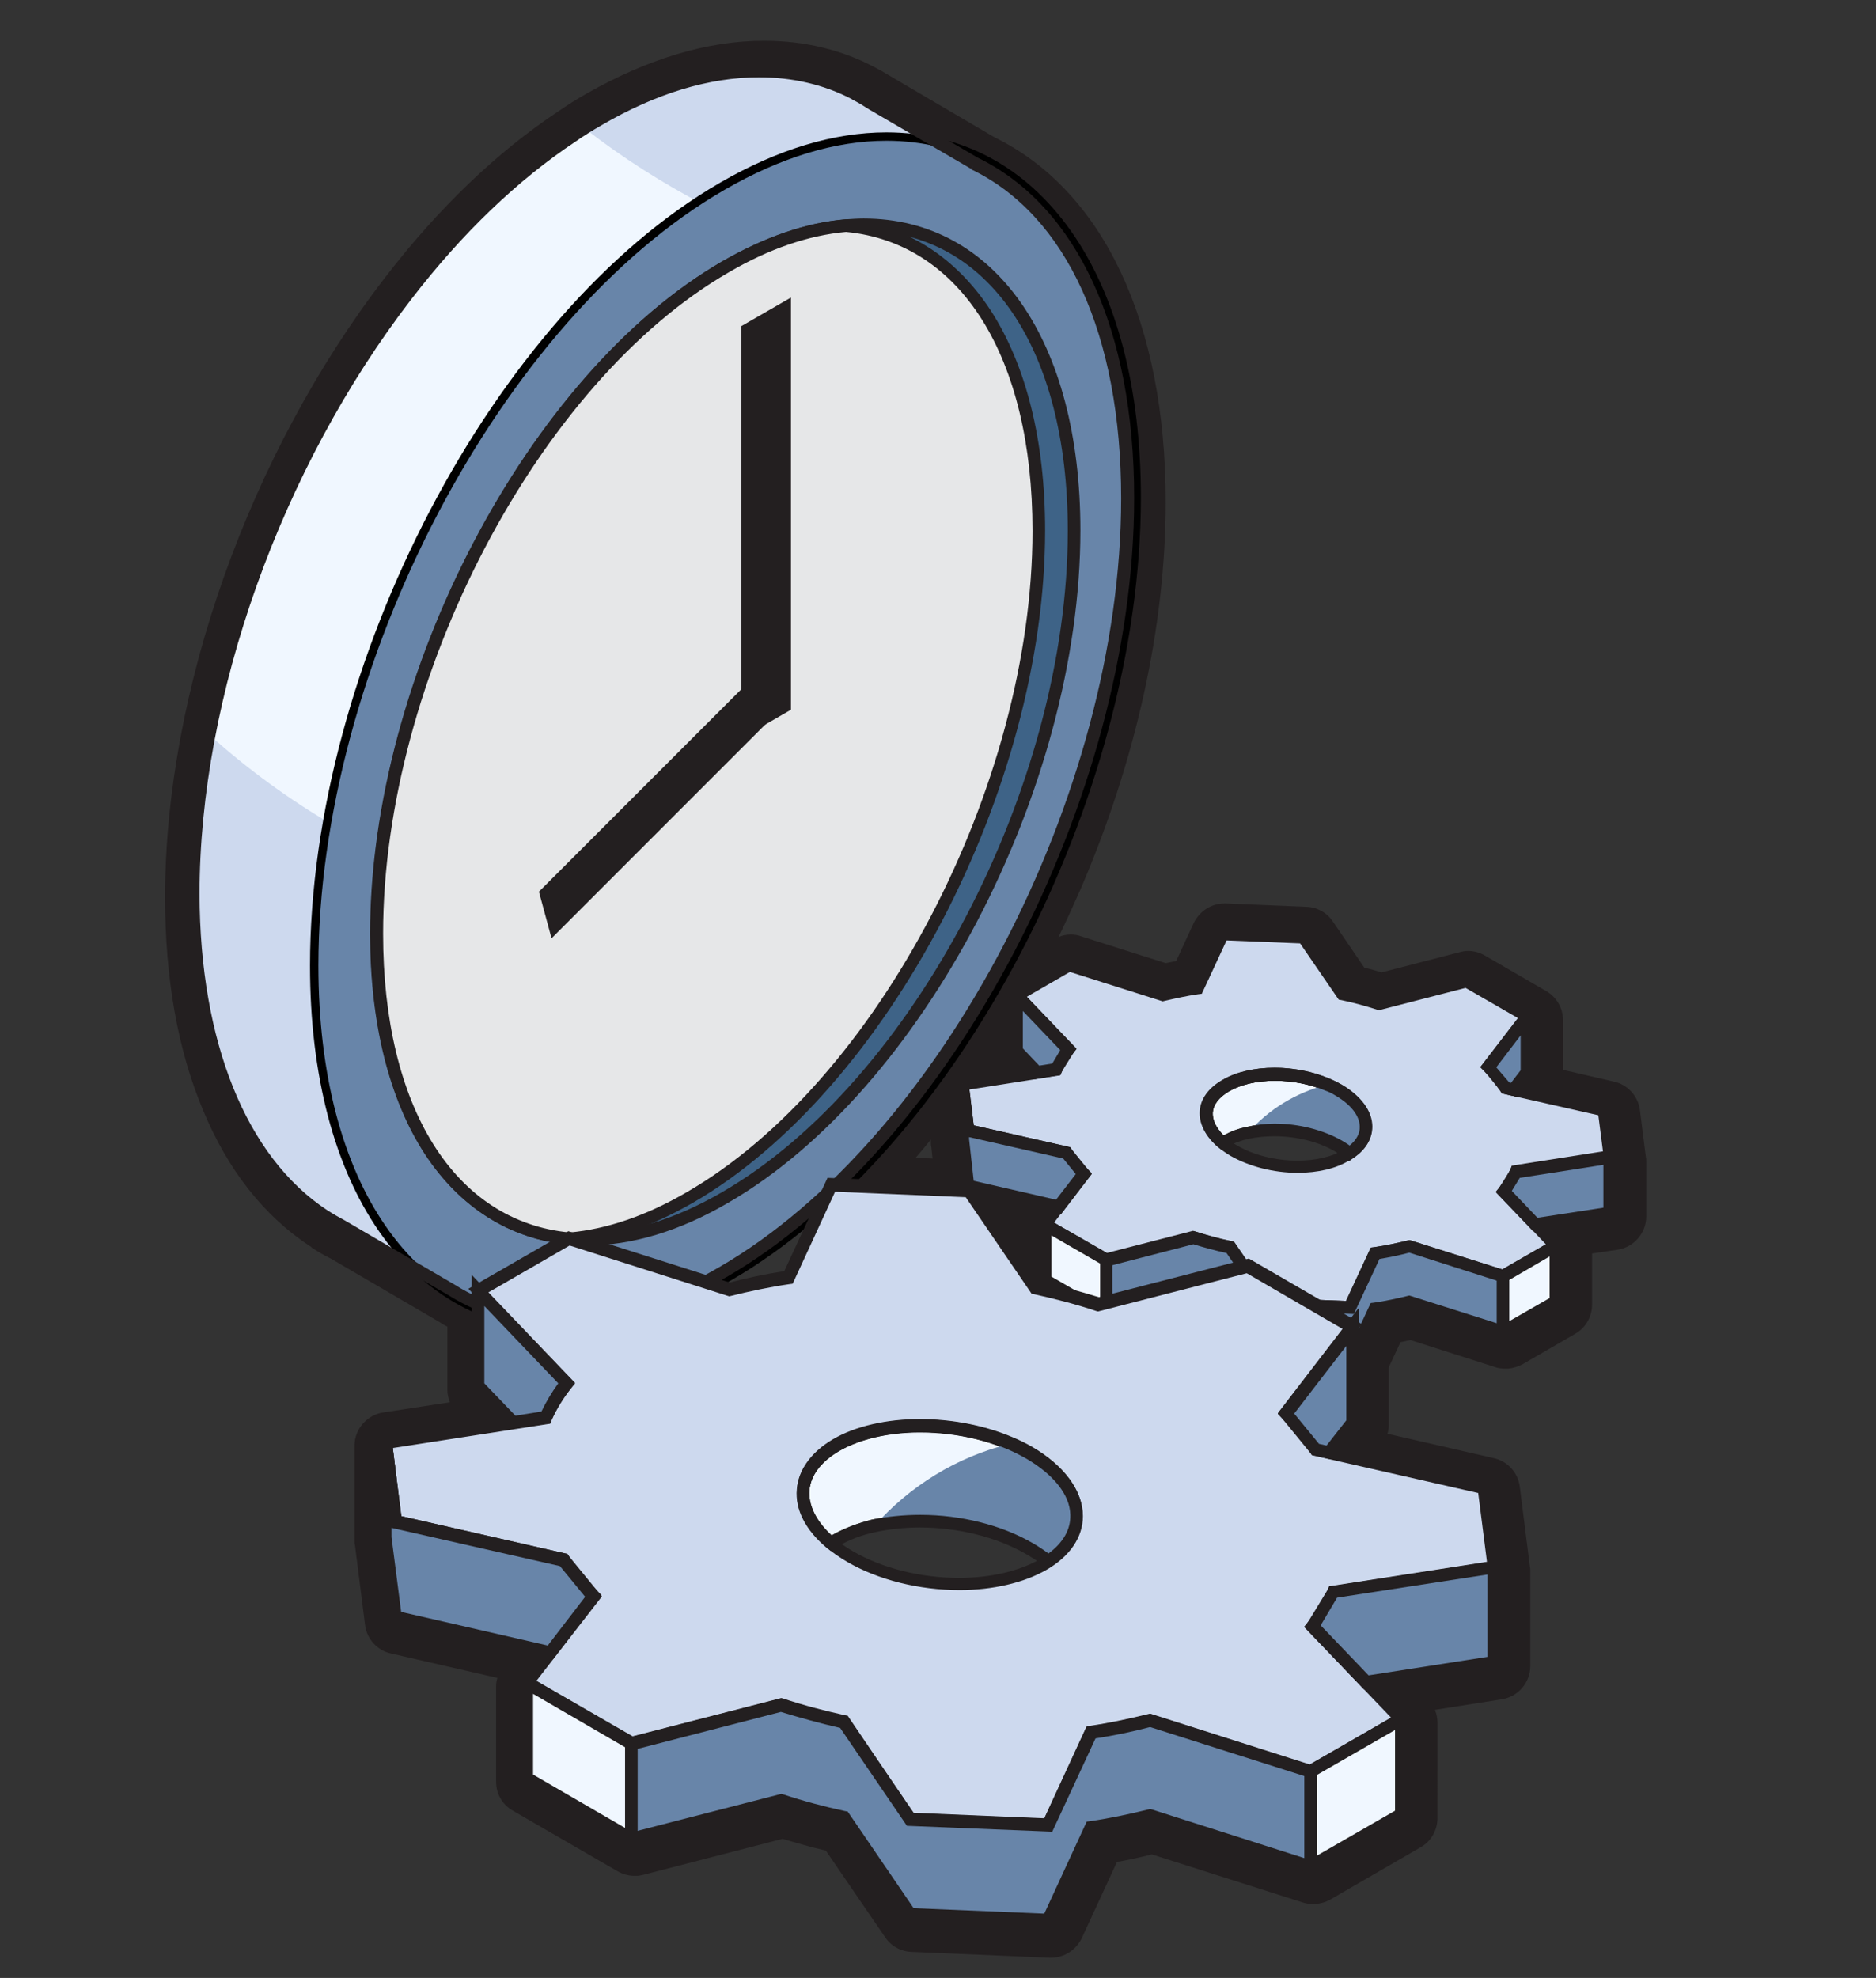 <svg xmlns="http://www.w3.org/2000/svg" xmlns:xlink="http://www.w3.org/1999/xlink" version="1.1" id="Layer_1" x="0px" y="0px" viewBox="0 0 446.6 470.7" enable-background="new 0 0 446.6 470.7" xml:space="preserve"><rect x="0" y="0" width="446.6" height="470.7" fill="#333333" stroke="none"/><g id="Layer_2_1_"></g><g id="Layer_1_2_"><g id="Layer_1_1_" display="none"><polygon display="inline" fill="none" stroke="#A7A9AC" stroke-width="4" stroke-miterlimit="10" points="429.9,362.1     214.5,486.5 -0.9,362.1 -0.9,113.3 214.5,-11 429.9,113.3   "></polygon></g><path fill="#F0F7FF" d="M219.1,360.5c9.6,0,19.3,2.4,26.7,6.7c1.4,0.8,2.6,1.6,3.8,2.5c3.5-2.6,5.3-5.7,5.2-9.2   c-0.1-4.8-4-9.6-10.5-13.4c-1.4-0.8-2.8-1.5-4.4-2.2c-6.2-2.6-13.6-4.1-20.8-4.1c-7.5,0-14.3,1.6-19.2,4.4   c-4.4,2.5-6.9,5.8-7.2,9.4s1.6,7.4,5.3,10.8c0.1-0.1,0.2-0.1,0.3-0.2c2.7-1.5,5.8-2.7,9.4-3.6C211.3,360.9,215.1,360.5,219.1,360.5   z"></path><path fill="#F0F7FF" d="M303.5,267.4c5.7,0,11.5,1.5,15.9,4c0.7,0.4,1.3,0.8,1.9,1.2c1.6-1.3,2.5-2.9,2.4-4.6   c-0.1-2.6-2.2-5.2-5.8-7.3c-0.8-0.5-1.6-0.9-2.5-1.2c-3.5-1.5-7.8-2.3-11.9-2.3c-4.3,0-8.1,0.9-10.9,2.5c-2.4,1.4-3.7,3.1-3.9,5   c-0.1,1.8,0.8,3.7,2.6,5.5c1.6-0.9,3.4-1.6,5.4-2C298.8,267.7,301.1,267.4,303.5,267.4z"></path><g id="Layer_2_2_"><g><path fill="#231F20" d="M181.9,17.7c8.3,0,16,1.9,22.9,5.4l0,0c1.4,0.7,2.8,1.5,4.1,2.4l24.2,14.1l0,0l0,0l0,0     c22.3,10.7,36.5,38.8,36.5,79.7c0,58.5-29.3,124.7-69.4,163.5l31,1.3l15.8,23.1c3.2,0.7,6.3,1.5,9.4,2.4l-7.3-4.2v-13.2l0,0l0,0     l3.2-4.2l0,0l0,0l-21.3-5l-1.4-11.1v-13.2l0,0l0,0l17.8-2.7l0,0l-4.9-5.1v-13.2l0,0l0,0l12.6-7.3l22.3,7.1     c2.6-0.7,5.4-1.3,8.2-1.7l6-12.9l19.2,0.8l9.3,13.5c3,0.7,5.9,1.5,8.7,2.4l20.8-5.3l14.6,8.4l0,0l0,0v13.2l-3.2,4.2l21.5,4.9     l1.4,11.1v13.2l-17.8,2.7l4.9,5.1v13.2l-12.6,7.3l0,0l0,0l0,0l-22.3-7.1c-2.6,0.7-5.4,1.3-8.2,1.7l-5.3,11.4v15.5l-5.6,7.2     l36.8,8.4l2.4,19v22.7l-30.4,4.7l8.3,8.7l0,0l0,0v22.7L312.5,445l0,0l0,0l0,0l-38.2-12.2c-4.5,1.2-9.2,2.2-14,2.9l-10.2,22     l-32.9-1.4l-15.8-23.1c-5.1-1.1-10-2.5-14.9-4.1l-35.5,9.1l0,0l0,0l-24.9-14.4v-22.7l0,0l0,0l5.6-7.2l0,0l0,0l-36.8-8.4l-2.4-19     V344v0.1V344l30.4-4.7l0,0l0,0l-8.3-8.7v-19.8c-2-0.9-3.9-1.9-5.7-3.1L83,292.6c-1.5-0.8-3-1.6-4.4-2.6l0,0l0,0     c-19-12.5-31-39.2-31-76.5c0-49,20.6-103.4,50.8-142.6c11.8-15.3,25.2-28.3,39.3-37.7c2.1-1.4,4.2-2.7,6.3-3.9     C157.2,21.4,170.2,17.7,181.9,17.7 M181.9,9.7c-13.5,0-27.7,4.3-42.3,12.6c-2.3,1.3-4.5,2.7-6.7,4.2c-14.6,9.7-28.5,23-41.2,39.5     c-32.3,41.9-52.4,98.4-52.4,147.5c0,19.3,3,36.3,9,50.6c5.9,14.3,14.5,25.2,25.4,32.4c0.2,0.1,0.4,0.2,0.5,0.4     c1.5,1,3.1,1.9,4.7,2.7l25.7,15c0.6,0.4,1.2,0.8,1.9,1.1v14.9c0,1.1,0.2,2.1,0.6,3.1l-15.7,2.4c-3.9,0.5-7,3.9-7,7.9v22.7     c0,0.3,0,0.7,0.1,1l2.4,19c0.4,3.3,2.9,6.1,6.2,6.8l25.3,5.8c-0.2,0.7-0.3,1.3-0.3,2V424c0,2.9,1.5,5.5,4,6.9l24.9,14.4     c1.2,0.7,2.6,1.1,4,1.1c0.2,0,0.4,0,0.6,0c0.5,0,0.9-0.1,1.4-0.2l33.3-8.6c3.4,1,6.8,2,10.3,2.8l14.1,20.6     c1.4,2.1,3.7,3.4,6.3,3.5l32.9,1.4c0.1,0,0.2,0,0.3,0c3.1,0,5.9-1.8,7.3-4.6l8.4-18.2c2.8-0.5,5.6-1.1,8.3-1.8l35.8,11.4     c0.8,0.3,1.7,0.4,2.6,0.4c0.2,0,0.4,0,0.6,0c1.2-0.1,2.3-0.4,3.4-1l21.6-12.5c2.5-1.4,4-4.1,4-6.9V410c0-1.1-0.2-2.1-0.6-3.1     l15.9-2.5c3.9-0.6,6.8-4,6.8-7.9v-22.7c0-0.3,0-0.7-0.1-1l-2.4-19c-0.4-3.3-2.9-6.1-6.2-6.8l-25.3-5.8c0.2-0.7,0.3-1.3,0.3-2     v-13.8l2.8-6c0.8-0.2,1.6-0.3,2.4-0.5l20,6.4c0.8,0.3,1.7,0.4,2.6,0.4c0.2,0,0.5,0,0.7,0l0,0l0,0c1.1-0.1,2.3-0.5,3.3-1l12.6-7.3     c2.5-1.4,4-4.1,4-6.9v-12.2l6.1-0.9c3.9-0.6,6.8-4,6.8-7.9v-13.2c0-0.3,0-0.7-0.1-1l-1.4-11.1c-0.4-3.3-2.9-6.1-6.2-6.8     l-12.1-2.8v-11.8c0-2.9-1.6-5.6-4.1-7l-14.5-8.4c-1.2-0.7-2.6-1.1-4-1.1c-0.7,0-1.3,0.1-2,0.3l-18.6,4.8     c-1.3-0.4-2.7-0.8-4.1-1.1l-7.5-11c-1.4-2.1-3.7-3.4-6.3-3.5l-19.2-0.8c-0.1,0-0.2,0-0.3,0c-3.1,0-5.9,1.8-7.3,4.6l-4.2,9.1     c-0.8,0.2-1.6,0.3-2.5,0.5l-20.2-6.4c-0.8-0.3-1.6-0.4-2.4-0.4c-1,0-2,0.2-2.9,0.6c1.8-3.7,3.5-7.5,5.2-11.3     c13.3-30.9,20.3-62.8,20.3-92.3c0-42.5-14.8-74-40.7-86.7l-23.7-13.9c-1.5-0.9-3-1.8-4.5-2.6c-0.1,0-0.1-0.1-0.2-0.1     C200.4,11.8,191.4,9.7,181.9,9.7z M218,275.5c1.2-1.4,2.4-2.8,3.6-4.3v0.7c0,0.3,0,0.7,0.1,1l0.3,2.8L218,275.5L218,275.5z"></path></g><g><g><path fill="#CDD9EE" d="M232.6,38.9c-16.5-7.9-37.3-6.3-59.9,6.8c-2.1,1.2-4.1,2.5-6.2,3.9C152.3,59,139,72,127.1,87.3      c-23.5,30.4-41.1,69.9-47.9,109c-2,11.3-3,22.6-3,33.6c0,18.9,3.1,35.1,8.6,48.1s13.5,22.8,23.2,28.9l-26-15.1      c-1.5-0.8-3-1.6-4.4-2.6l0,0c-9.5-6.2-17.3-16-22.6-29c-5.4-12.9-8.4-28.9-8.4-47.6c0-12.3,1.3-24.9,3.7-37.5      C57.5,137.3,74.7,99.4,97.4,70c11.9-15.3,25.2-28.3,39.3-37.7c2.1-1.4,4.2-2.7,6.3-3.9c13.6-7.9,26.5-11.6,38.3-11.6      c8.3,0,16,1.9,22.9,5.4l0,0c1.4,0.7,2.8,1.5,4.1,2.4L232.6,38.9z"></path></g><g><path fill="#F0F7FF" d="M232.6,38.9c-16.5-7.9-37.3-6.3-59.9,6.8c-1.7,1-3.4,2-5,3.1c-0.4,0.2-0.8,0.5-1.2,0.8      C152.3,59,139,72,127.1,87.3c-23.5,30.4-41.1,69.9-47.9,109c-10.3-6-20-13.1-28.9-21c7.2-37.8,24.4-75.7,47.1-105.1      c11.9-15.3,25.2-28.3,39.3-37.7c0.9-0.6,1.7-1.1,2.6-1.7c1.2-0.8,2.5-1.5,3.7-2.2c13.6-7.9,26.5-11.6,38.3-11.6      c8.3,0,16,1.9,22.9,5.4l0,0c1.4,0.7,2.8,1.5,4.1,2.4L232.6,38.9z"></path></g><g><path fill="#CDD9EE" d="M232.6,38.9c-16.5-7.9-37.3-6.3-59.9,6.8c-1.7,1-3.4,2-5,3.1c-10-5.2-19.4-11.2-28.2-18      c1.2-0.8,2.5-1.5,3.7-2.2c13.6-7.9,26.5-11.6,38.3-11.6c8.3,0,16,1.9,22.9,5.4l0,0c1.4,0.7,2.8,1.5,4.1,2.4L232.6,38.9z"></path></g><g><g><path fill="#6885A9" stroke="#000000" stroke-width="2" stroke-miterlimit="10" d="M76.3,229.9c0,71,43.2,103.6,96.4,72.9       s96.4-113.2,96.4-184.2S225.9,15,172.7,45.7S76.3,158.9,76.3,229.9z"></path><path fill="#6885A9" stroke="#000000" stroke-width="2" stroke-miterlimit="10" d="M134.4,315.8L134.4,315.8       c-36.2,0-59.6-33.7-59.6-86c0-71.4,43.6-154.6,97.2-185.5c13.5-7.8,26.7-11.8,39-11.8c17.6,0,32.5,8,43.1,23       c10.8,15.3,16.5,37,16.5,62.9c0,71.4-43.6,154.6-97.2,185.5C159.9,311.9,146.8,315.8,134.4,315.8z"></path></g><g><path fill="#3E6387" d="M255.7,126.3c0,61.2-37.2,132.2-83,158.7c-13.4,7.7-26,10.8-37.1,9.8c-27.2-2.5-45.9-29.2-45.9-72.6       c0-61.1,37.2-132.2,83-158.7c10.1-5.8,19.7-9,28.7-9.8C233.1,51,255.7,78.6,255.7,126.3z"></path><path fill="#231F20" d="M139.7,296.4c-1.4,0-2.9-0.1-4.3-0.2c-14-1.3-25.9-8.8-34.3-21.6c-8.5-13.1-13-31.2-13-52.4       c0-61.5,37.6-133.3,83.8-160c10.1-5.8,19.9-9.2,29.3-10c1.5-0.1,3-0.2,4.4-0.2c31.3,0,51.6,29.1,51.6,74.2       c0,61.5-37.6,133.3-83.8,160C161.8,293,150.4,296.4,139.7,296.4z M205.7,55c-1.4,0-2.8,0.1-4.1,0.2c-8.9,0.8-18.4,4-28.1,9.6       C128.1,91,91.2,161.6,91.2,222.2c0,41.3,17.1,68.6,44.5,71.1c1.3,0.1,2.7,0.2,4,0.2c10.2,0,21-3.3,32.2-9.8       c45.4-26.2,82.3-96.8,82.3-157.4C254.2,83,235.2,55,205.7,55z"></path></g><g><g><path fill="#E6E7E8" d="M247.3,126.3c0,61.2-37.2,132.2-83,158.7c-10.1,5.8-19.7,9-28.7,9.8c-27.2-2.5-45.9-29.2-45.9-72.6        c0-61.1,37.2-132.2,83-158.7c10.1-5.8,19.7-9,28.7-9.8C228.6,56.2,247.3,82.9,247.3,126.3z"></path></g><g><path fill="#231F20" d="M135.6,296.2h-0.1c-14-1.3-25.9-8.8-34.3-21.6c-8.5-13.1-13-31.2-13-52.4c0-61.5,37.6-133.3,83.8-160        c10.1-5.8,19.9-9.2,29.3-10h0.1h0.1c14,1.3,25.9,8.8,34.3,21.6c8.5,13.1,13,31.2,13,52.4c0,61.5-37.6,133.3-83.8,160        c-10.1,5.8-19.9,9.2-29.3,10H135.6z M201.4,55.2c-8.9,0.8-18.3,4-27.9,9.6C128.1,91,91.2,161.6,91.2,222.2        c0,41.3,17,68.5,44.4,71.1c8.9-0.8,18.3-4,27.9-9.6c45.4-26.2,82.3-96.8,82.3-157.4C245.8,85,228.8,57.8,201.4,55.2z"></path></g></g><g><g><polygon fill="#231F20" points="178,173.1 186.8,168 186.8,73.4 178,78.5       "></polygon></g><g><path fill="#231F20" d="M176.5,175.7V77.6l11.8-6.8v98.1L176.5,175.7z M179.5,79.4v91.1l5.8-3.4V76L179.5,79.4z"></path></g></g><g><g><polygon fill="#231F20" points="182.5,160.2 184.5,167.9 132,220.4 130,212.7       "></polygon></g><g><path fill="#231F20" d="M131.3,223.3l-3-11.1l55-55l3,11.1L131.3,223.3z M131.6,213.1l1.2,4.4l50.1-50.1l-1.2-4.4L131.6,213.1        z"></path></g></g></g><g><path fill="#231F20" d="M133.8,315.8L133.8,315.8c-9.9,0-19.1-2.6-27.1-7.6l-25.9-15.1c-1.5-0.7-3-1.6-4.4-2.6l-0.8-0.4V290      c-19.7-13.4-31-41.5-31-77.3c0-47.7,19.5-102.7,51-143.5c12.3-16,25.7-28.8,39.7-38.1c2.1-1.4,4.2-2.7,6.4-4      c13.5-7.8,26.7-11.8,39-11.8c8.5,0,16.4,1.9,23.6,5.6l0.1,0.1c1.4,0.7,2.8,1.6,4.2,2.4l24.1,14.1c23.7,11.5,37.3,41,37.3,81      c0,71.4-43.6,154.6-97.2,185.5C159.3,311.9,146.1,315.8,133.8,315.8z M77.9,288L77.9,288c1.4,0.9,2.8,1.7,4.3,2.5l26,15.2      c7.6,4.8,16.2,7.2,25.6,7.2l0,0c11.8,0,24.5-3.8,37.5-11.4C224,271,266.9,189,266.9,118.6c0-38.9-13-67.4-35.7-78.3l0.4-0.8      l-0.4,0.7L207,26.1c-1.4-0.9-2.7-1.7-4.1-2.4l-0.1-0.1c-6.7-3.5-14.2-5.2-22.1-5.2c-11.8,0-24.5,3.8-37.5,11.4      c-2.1,1.2-4.2,2.5-6.2,3.9c-13.7,9.1-26.9,21.7-39,37.4c-31.1,40.3-50.5,94.6-50.5,141.7C47.6,247.9,58.6,275.3,77.9,288      L77.9,288z"></path></g><g><g><g><path fill="#CDD9EE" d="M363.6,241.9l-14.6-8.4l-20.8,5.3c-2.8-0.9-5.8-1.7-8.7-2.4l-9.3-13.5l-19.2-0.8l-6,12.9        c-2.8,0.4-5.6,1-8.2,1.7l-22.3-7.1l-12.6,7.3l12.3,12.9c-1.2,1.5-2.2,3.1-2.9,4.7l-22.3,3.4l1.4,11.1l23.4,5.3        c1.1,1.7,2.5,3.4,4.1,5l-9.2,12l14.6,8.4l20.8-5.3c2.8,0.9,5.8,1.7,8.7,2.4l9.3,13.5l19.2,0.8l6-12.9c2.8-0.4,5.6-1,8.2-1.7        l22.3,7.1l12.6-7.3l-12.3-12.9c1.2-1.5,2.2-3.1,2.9-4.7l22.3-3.5l-1.4-11.1l-23.4-5.3c-1.1-1.7-2.5-3.4-4.1-5L363.6,241.9z         M320.5,274.9c-6.9,4-18.9,3.5-26.8-1.1s-8.8-11.5-1.9-15.5s18.9-3.5,26.8,1.1C326.5,264.1,327.4,271,320.5,274.9z"></path></g><g><path fill="#231F20" d="M322.2,312.7l-21-0.9l-9.3-13.6c-2.7-0.6-5.3-1.3-7.9-2.1l-20.9,5.4l-16.6-9.6l9.5-12.3        c-1.1-1.2-2.2-2.5-3.1-3.8l-23.8-5.4l-1.7-13.6l22.9-3.5c0.5-1.1,1.2-2.2,2-3.3l-12.8-13.3l14.8-8.6l22.5,7.2        c2.3-0.6,4.7-1.1,7.2-1.5l6.1-13.1l21,0.9l9.3,13.6c2.7,0.6,5.3,1.3,7.9,2.1l20.9-5.4l16.6,9.6l-9.5,12.3        c1.1,1.2,2.2,2.5,3,3.8l23.9,5.4l1.7,13.6l-23,3.6c-0.5,1.1-1.2,2.2-2,3.3l12.8,13.4l-14.8,8.6l-22.5-7.2        c-2.3,0.6-4.7,1.1-7.1,1.5L322.2,312.7z M302.9,308.9l17.5,0.7l5.9-12.7l0.8-0.1c2.8-0.4,5.5-1,8-1.6l0.4-0.1l22.1,7l10.4-6        l-11.9-12.5l0.8-1c1.1-1.4,2-2.9,2.7-4.4l0.3-0.8l21.7-3.4l-1.1-8.6l-23-5.2l-0.3-0.5c-1.1-1.6-2.4-3.3-3.9-4.8l-0.9-0.9        l9-11.7l-12.5-7.2l-20.6,5.3l-0.4-0.1c-2.8-0.9-5.7-1.7-8.6-2.3l-0.6-0.1l-9.2-13.4l-17.5-0.7l-5.9,12.7l-0.8,0.1        c-2.8,0.4-5.5,1-8.1,1.6l-0.4,0.1l-22.1-7l-10.4,6l11.9,12.4l-0.8,1c-1.1,1.4-2,2.9-2.7,4.4l-0.3,0.8l-21.7,3.4l1.1,8.6        l23,5.2l0.3,0.5c1.1,1.6,2.4,3.3,3.9,4.8l0.9,0.9l-9,11.7l12.5,7.2l20.6-5.3l0.4,0.1c2.8,0.9,5.7,1.7,8.6,2.3l0.6,0.1        L302.9,308.9z M308.9,279.1c-5.7,0-11.5-1.5-15.9-4c-4.6-2.7-7.3-6.3-7.3-10.1c0-3.2,1.9-6,5.4-8c3.2-1.9,7.6-2.9,12.4-2.9        c5.7,0,11.5,1.5,15.9,4c4.6,2.7,7.3,6.3,7.3,10c0,3.2-1.9,6-5.4,8C318.1,278.1,313.7,279.1,308.9,279.1z M303.5,257.2        c-4.3,0-8.1,0.9-10.9,2.5c-2.5,1.5-3.9,3.3-3.9,5.4c0,2.6,2.1,5.3,5.8,7.5c3.9,2.3,9.2,3.6,14.4,3.6c4.3,0,8.1-0.9,10.9-2.5        c2.5-1.5,3.9-3.3,3.9-5.4c0-2.6-2.1-5.3-5.8-7.5C313.9,258.5,308.7,257.2,303.5,257.2z"></path></g></g><g><g><g><path fill="#4B6E98" d="M251.4,254.5c0.7-1.6,1.7-3.2,2.9-4.7L242,236.9v13.2l4.9,5.1L251.4,254.5z"></path></g><g><path fill="#231F20" d="M246.3,256.8l-5.8-6.1v-17.6l15.8,16.5l-0.8,1c-1.1,1.4-2,2.9-2.7,4.4l-0.3,0.8L246.3,256.8z          M243.5,249.5l3.9,4.1l3-0.5c0.5-1.1,1.2-2.2,2-3.3l-8.9-9.3V249.5z"></path></g></g><g><g><path fill="#4B6E98" d="M356.6,251.1l-2.2,2.8c1.6,1.6,3,3.3,4.1,5l1.9,0.4l3.2-4.2v-13.2L356.6,251.1L356.6,251.1z"></path></g><g><path fill="#231F20" d="M361,261l-3.4-0.8l-0.3-0.5c-1.1-1.6-2.4-3.3-3.9-4.8l-0.9-0.9l12.7-16.5v18.2L361,261z M359.4,257.6         l0.4,0.1l2.3-3v-8.3l-5.8,7.5C357.5,255,358.5,256.3,359.4,257.6z"></path></g></g><g><g><path fill="#6885A9" d="M321.2,274.5c-0.8-0.6-1.6-1.2-2.6-1.8c-6.2-3.6-14.8-4.6-21.5-3.1c4.9-5.6,11.4-9.6,18.9-11.5         c0.9,0.4,1.8,0.8,2.7,1.3C326.3,263.9,327.3,270.5,321.2,274.5z"></path></g></g><g><g><path fill="none" d="M321.2,274.5c-0.8-0.6-1.6-1.2-2.6-1.8c-6.2-3.6-14.8-4.6-21.5-3.1c-1.9,0.4-3.7,1.1-5.2,2         c-0.2,0.1-0.5,0.3-0.7,0.4c-5.4-4.4-5.3-10.2,0.7-13.7c6.1-3.5,16.4-3.5,24.1-0.2c0.9,0.4,1.8,0.8,2.7,1.3         C326.3,263.9,327.3,270.5,321.2,274.5z"></path></g><g><path fill="#231F20" d="M321.1,276.4l-0.9-0.7c-0.7-0.6-1.5-1.1-2.4-1.7c-3.9-2.3-9.2-3.6-14.4-3.6c-2.1,0-4.2,0.2-6.1,0.6         c-1.8,0.4-3.5,1-4.8,1.8c-0.2,0.1-0.4,0.3-0.6,0.4l-0.9,0.6l-0.9-0.7c-3.1-2.6-4.7-5.7-4.5-8.7c0.2-2.9,2.1-5.5,5.4-7.4         c3.2-1.9,7.6-2.9,12.4-2.9c4.5,0,9.2,0.9,13.1,2.6c1,0.4,1.9,0.9,2.8,1.4c4.5,2.6,7.2,6.2,7.3,9.8c0.1,3-1.5,5.8-4.6,7.8         L321.1,276.4z M303.5,267.4c5.7,0,11.5,1.5,15.9,4c0.7,0.4,1.3,0.8,1.9,1.2c1.6-1.3,2.5-2.9,2.4-4.6         c-0.1-2.6-2.2-5.2-5.8-7.3c-0.8-0.5-1.6-0.9-2.5-1.2c-3.5-1.5-7.8-2.3-11.9-2.3c-4.3,0-8.1,0.9-10.9,2.5         c-2.4,1.4-3.7,3.1-3.9,5c-0.1,1.8,0.8,3.7,2.6,5.5c1.6-0.9,3.4-1.6,5.4-2C298.8,267.7,301.1,267.4,303.5,267.4z"></path></g></g><g><g><path fill="#4B6E98" d="M361,278.8c-0.7,1.6-1.7,3.2-2.9,4.7l7.5,7.8l17.8-2.7v-13.2L361,278.8z"></path></g><g><path fill="#231F20" d="M365,293l-8.9-9.3l0.8-1c1.1-1.4,2-2.9,2.7-4.4l0.3-0.8l24.9-3.8V290L365,293z M360,283.4l6,6.3         l15.7-2.4v-10.2l-19.8,3.1C361.4,281.3,360.8,282.4,360,283.4z"></path></g></g><g><g><path fill="#6885A9" d="M362.2,301.2l-4.5,2.6l-22.3-7.1c-2.6,0.7-5.4,1.3-8.2,1.7l-6,12.9l-19.2-0.8l-9.3-13.5         c-3-0.7-5.9-1.4-8.7-2.4l-20.8,5.3l-7.5-4.3l0,0l-7.1-4.1v13.2l14.6,8.4l20.8-5.3c2.8,0.9,5.8,1.7,8.7,2.4l9.3,13.5l19.2,0.8         l6-12.9c2.8-0.4,5.6-1,8.2-1.7l22.3,7.1l12.6-7.3v-13.2L362.2,301.2L362.2,301.2z"></path></g><g><path fill="#231F20" d="M322.2,325.9l-21-0.9l-9.3-13.6c-2.7-0.6-5.3-1.3-7.9-2.1l-20.9,5.4l-15.8-9.1v-16.7l16.3,9.4         l20.6-5.3l0.4,0.1c2.8,0.9,5.7,1.7,8.6,2.3l0.6,0.1l9.2,13.4l17.5,0.7l5.9-12.7l0.8-0.1c2.8-0.4,5.5-1,8-1.6l0.4-0.1l22.1,7         l14.3-8.2v16.7l-13.9,8l-22.5-7.2c-2.3,0.6-4.7,1.1-7.1,1.5L322.2,325.9z M302.9,322.1l17.5,0.7l5.9-12.7l0.8-0.1         c2.8-0.4,5.5-1,8-1.6l0.4-0.1l22.1,7l11.3-6.5V299l-10.9,6.3l-22.5-7.2c-2.3,0.6-4.7,1.1-7.1,1.5l-6.1,13.1l-21-0.9         l-9.3-13.6c-2.7-0.6-5.3-1.3-7.9-2.1l-20.9,5.4l-12.8-7.4v9.8l13.3,7.7l20.6-5.3l0.4,0.1c2.8,0.9,5.7,1.7,8.6,2.3l0.6,0.1         L302.9,322.1z"></path></g></g><g><g><path fill="#4B6E98" d="M258,279.4c-1.6-1.6-3-3.3-4.1-5l-23.4-5.3l-1.4-11.1v13.2l1.4,11.1l21.5,4.9L258,279.4z"></path></g><g><path fill="#231F20" d="M252.6,288.9l-23.5-5.4l-1.5-12.3V258l3-0.2l1.2,10l23,5.2l0.3,0.5c1.1,1.6,2.4,3.3,3.9,4.8l0.9,0.9         L252.6,288.9z M231.8,281l19.6,4.5l4.6-6c-1.1-1.2-2.2-2.5-3.1-3.8l-22.4-5.1v0.5L231.8,281z"></path></g></g></g><g><g><polygon fill="#F0F7FF" points="248.8,291.4 248.8,304.6 263.3,313 263.3,299.8       "></polygon></g><g><path fill="#231F20" d="M264.8,315.6l-17.6-10.1v-16.7l17.6,10.1V315.6z M250.3,303.8l11.6,6.7v-9.8l-11.6-6.7L250.3,303.8        L250.3,303.8z"></path></g></g><g><g><polygon fill="#F0F7FF" points="357.8,303.7 357.8,317 370.4,309.7 370.4,296.4       "></polygon></g><g><path fill="#231F20" d="M356.3,319.6v-16.7l15.6-9v16.7L356.3,319.6z M359.3,304.6v9.8l9.6-5.5V299L359.3,304.6z"></path></g></g><g><g><polygon fill="#6885A9" points="363.6,241.9 363.6,255.1 360.4,259.4 358.5,258.9 354.4,253.9       "></polygon></g><g><path fill="#231F20" d="M361,261l-3.3-0.8l-5.2-6.4l12.6-16.4v18.2L361,261z M359.3,257.6l0.4,0.1l2.3-3v-8.3l-5.8,7.6        L359.3,257.6z"></path></g></g><g><g><polygon fill="#6885A9" points="242,236.9 242,250.1 246.8,255.2 251.4,254.5 254.3,249.7       "></polygon></g><g><path fill="#231F20" d="M246.3,256.8l-5.8-6.1v-17.6l15.7,16.4l-3.9,6.3L246.3,256.8z M243.5,249.5l3.9,4.1l3.1-0.5l1.9-3.2        l-8.9-9.3V249.5L243.5,249.5z"></path></g></g><g><g><polygon fill="#6885A9" points="229.1,257.9 229.1,271.2 230.5,282.3 252,287.2 258,279.4 253.9,274.4 230.5,269       "></polygon></g><g><path fill="#231F20" d="M252.6,288.9l-23.5-5.4l-1.5-12.3V258l3-0.2l1.2,10l22.9,5.2l5.2,6.4L252.6,288.9z M231.8,281        l19.6,4.5l4.7-6.1l-3-3.7l-22.4-5.1v0.5L231.8,281z"></path></g></g><g><g><polygon fill="#6885A9" points="383.3,275.4 383.3,288.6 365.5,291.4 358.1,283.6 361,278.8       "></polygon></g><g><path fill="#231F20" d="M365,293l-8.8-9.2l3.9-6.3l24.7-3.8V290L365,293z M359.9,283.4l6.1,6.4l15.7-2.4v-10.2l-19.9,3.1        L359.9,283.4z"></path></g></g></g><g><g><g><path fill="#CDD9EE" d="M322,315.8l-24.9-14.4l-35.5,9.1c-4.9-1.6-9.9-2.9-14.9-4.1l-15.8-23.1l-32.9-1.4l-10.2,22        c-4.8,0.7-9.5,1.7-14.1,2.9l-38.2-12.2l-21.6,12.5l21.1,22c-2.1,2.6-3.7,5.3-5,8.1l-38.2,5.9l2.4,19l40,9.1        c1.9,2.9,4.3,5.8,7,8.6l-15.8,20.5l24.9,14.4l35.5-9.1c4.9,1.6,9.9,2.9,14.9,4.1l15.8,23.1l32.9,1.4l10.2-22        c4.8-0.7,9.5-1.7,14-2.9l38.2,12.2l21.6-12.5l-20.9-22c2.1-2.6,3.7-5.3,5-8.1l38.2-5.9l-2.4-19l-40.1-9.1        c-1.9-2.9-4.3-5.8-7-8.6L322,315.8z M248.3,372.3c-11.8,6.8-32.3,5.9-45.8-1.9c-13.6-7.8-15-19.7-3.3-26.5s32.3-5.9,45.8,1.9        C258.6,353.7,260,365.5,248.3,372.3z"></path></g><g><path fill="#231F20" d="M250.5,435.8l-34.6-1.4L200,411.1c-4.8-1.1-9.5-2.4-14.1-3.8l-35.7,9.2l-26.9-15.6l16.1-20.9        c-2.3-2.4-4.3-4.9-6-7.4l-40.5-9.2l-2.7-21.5l38.8-6c1.1-2.3,2.4-4.5,4-6.7l-21.5-22.5l23.8-13.7l38.4,12.2        c4.2-1.1,8.5-2,13-2.7l10.3-22.2l34.6,1.4l15.9,23.2c4.8,1.1,9.5,2.4,14.1,3.8l35.7-9.2l26.9,15.6L308.1,336        c2.3,2.4,4.3,4.9,6,7.4l40.5,9.2l2.7,21.5l-38.8,6c-1.1,2.3-2.4,4.5-4,6.6l21.5,22.5l-23.8,13.7l-38.4-12.2        c-4.2,1.1-8.5,2-13,2.7L250.5,435.8z M217.5,431.5l31.1,1.3l10.1-21.9l0.8-0.1c4.8-0.7,9.4-1.7,13.9-2.8l0.4-0.1l0.4,0.1        l37.6,12l19.4-11.2l-20.7-21.6l0.8-1c2-2.5,3.6-5.1,4.8-7.8l0.3-0.8l37.6-5.8l-2.1-16.5l-39.6-9l-0.3-0.5        c-1.9-2.8-4.2-5.7-6.9-8.4l-0.9-0.9l15.5-20.2L296.8,303l-35.4,9.1L261,312c-4.8-1.6-9.8-2.9-14.8-4l-0.6-0.1l-15.7-23        l-31.1-1.3l-10.1,21.9l-0.8,0.1c-4.8,0.7-9.5,1.7-13.9,2.8l-0.4,0.1l-38-12.1l-19.4,11.2l20.7,21.6l-0.8,1        c-2,2.5-3.6,5.1-4.8,7.8l-0.3,0.8l-37.5,5.8l2.1,16.5l39.6,9l0.3,0.5c1.9,2.8,4.2,5.7,6.9,8.4l0.9,0.9L127.7,400l22.9,13.2        l35.4-9.1l0.4,0.1c4.8,1.6,9.8,2.9,14.8,4l0.6,0.1L217.5,431.5z M228.4,378.4c-9.6,0-19.3-2.4-26.7-6.7        c-7.6-4.4-12-10.3-12-16.3c0-5,3.1-9.6,8.7-12.8c5.3-3.1,12.7-4.8,20.7-4.8c9.6,0,19.3,2.4,26.7,6.7c7.6,4.4,12,10.3,12,16.3        c0,5-3.1,9.6-8.7,12.8C243.7,376.7,236.3,378.4,228.4,378.4z M219,340.9c-7.5,0-14.3,1.6-19.2,4.4c-4.6,2.7-7.2,6.3-7.2,10.2        c0,4.8,3.8,9.8,10.5,13.7c6.9,4,16.1,6.3,25.2,6.3c7.5,0,14.3-1.6,19.2-4.4c4.6-2.7,7.2-6.3,7.2-10.2c0-4.8-3.8-9.8-10.5-13.7        C237.3,343.1,228.1,340.9,219,340.9z"></path></g></g><g><g><path fill="#6885A9" d="M129.9,337.3c1.2-2.8,2.9-5.5,5-8.1l-21.1-22v22.7l8.3,8.7L129.9,337.3z"></path></g><g><path fill="#231F20" d="M121.6,340.1l-9.3-9.7v-27l24.6,25.7l-0.8,1c-2,2.5-3.6,5.1-4.8,7.8l-0.3,0.8L121.6,340.1z         M115.3,329.2l7.4,7.7l6.2-1c1.1-2.3,2.4-4.5,4-6.7l-17.6-18.4C115.3,310.8,115.3,329.2,115.3,329.2z"></path></g></g><g><g><path fill="#4B6E98" d="M309.9,331.5l-3.7,4.8c2.7,2.8,5.1,5.7,7,8.6l3.2,0.7l5.6-7.2v-22.7L309.9,331.5L309.9,331.5z"></path></g><g><path fill="#231F20" d="M317,347.3l-4.7-1.1l-0.3-0.5c-1.9-2.8-4.2-5.7-6.9-8.4l-0.9-0.9l19.3-25V339L317,347.3z M314.1,343.6        l1.7,0.4l4.7-6v-17.7l-12.3,16C310.4,338.6,312.4,341.1,314.1,343.6z"></path></g></g><g><g><path fill="#6885A9" d="M249.5,371.6c-1.3-1.1-2.8-2.1-4.5-3.1c-10.5-6.1-25.3-8-36.9-5.3c8.4-9.5,19.6-16.5,32.3-19.6        c1.6,0.7,3.1,1.4,4.6,2.3C258.1,353.4,259.9,364.7,249.5,371.6z"></path></g></g><g><g><path fill="none" d="M249.5,371.6c-1.3-1.1-2.8-2.1-4.5-3.1c-10.5-6.1-25.3-8-36.9-5.3c-3.3,0.8-6.4,1.9-9,3.4        c-0.4,0.2-0.8,0.5-1.2,0.7c-9.2-7.6-9.1-17.4,1.2-23.4c10.5-6.1,28-6,41.3-0.4c1.6,0.7,3.1,1.4,4.6,2.3        C258.1,353.4,259.9,364.7,249.5,371.6z"></path></g><g><path fill="#231F20" d="M249.4,373.4l-0.9-0.7c-1.2-1-2.7-2-4.3-2.9c-6.9-4-16.1-6.3-25.2-6.3c-3.7,0-7.3,0.4-10.6,1.1        s-6.1,1.8-8.6,3.2c-0.4,0.2-0.8,0.5-1.1,0.7l-0.9,0.6l-0.9-0.7c-5.1-4.2-7.7-9.2-7.2-14.1c0.4-4.6,3.5-8.8,8.6-11.8        c5.3-3.1,12.7-4.8,20.7-4.8c7.6,0,15.4,1.5,22,4.3c1.7,0.7,3.3,1.5,4.7,2.3c7.4,4.3,11.8,10.1,12,15.9        c0.1,4.7-2.5,9.1-7.4,12.4L249.4,373.4z M219.1,360.5c9.6,0,19.3,2.4,26.7,6.7c1.4,0.8,2.6,1.6,3.8,2.5        c3.5-2.6,5.3-5.7,5.2-9.2c-0.1-4.8-4-9.6-10.5-13.4c-1.4-0.8-2.8-1.5-4.4-2.2c-6.2-2.6-13.6-4.1-20.8-4.1        c-7.5,0-14.3,1.6-19.2,4.4c-4.4,2.5-6.9,5.8-7.2,9.4s1.6,7.4,5.3,10.8c0.1-0.1,0.2-0.1,0.3-0.2c2.7-1.5,5.8-2.7,9.4-3.6        C211.3,360.9,215.1,360.5,219.1,360.5z"></path></g></g><g><g><path fill="#4B6E98" d="M317.4,378.9c-1.2,2.8-2.9,5.5-5,8.1l12.8,13.3l30.4-4.7V373L317.4,378.9z"></path></g><g><path fill="#231F20" d="M324.7,402l-14.2-14.9l0.8-1c2-2.5,3.6-5.1,4.8-7.8l0.3-0.8l40.7-6.3V397L324.7,402z M314.5,386.9        l11.3,11.8l28.3-4.4v-19.6l-35.7,5.5C317.4,382.6,316.1,384.8,314.5,386.9z"></path></g></g><g><g><path fill="#6885A9" d="M319.6,417.2l-7.6,4.4l-38.2-12.2c-4.5,1.2-9.2,2.2-14,2.9l-10.2,22l-32.9-1.4l-15.8-23.1        c-5.1-1.1-10-2.5-14.9-4.1l-35.5,9.1l-12.8-7.4l0,0l-12.1-7v22.7l24.9,14.4l35.5-9.1c4.9,1.6,9.9,2.9,14.9,4.1l15.8,23.1        l32.9,1.4l10.2-22c4.8-0.7,9.5-1.7,14-2.9l38.2,12.2l21.6-12.5v-22.7L319.6,417.2L319.6,417.2z"></path></g><g><path fill="#231F20" d="M250.5,458.5l-34.6-1.4L200,433.8c-4.8-1.1-9.5-2.4-14.1-3.8l-35.7,9.2L123.9,424v-26.1l26.6,15.4        l35.4-9.1l0.4,0.1c4.8,1.6,9.8,2.9,14.8,4l0.6,0.1l15.8,23l31.1,1.3l10.1-21.9l0.8-0.1c4.8-0.7,9.4-1.7,13.9-2.8l0.4-0.1        l38,12.1l23.3-13.4v26.1l-22.9,13.2l-38.4-12.2c-4.2,1.1-8.5,2-13,2.7L250.5,458.5z M217.5,454.1l31.1,1.3l10.1-21.9l0.8-0.1        c4.8-0.7,9.4-1.7,13.9-2.8l0.4-0.1l0.4,0.1l37.6,12l20.3-11.7v-19.2l-19.9,11.5L273.8,411c-4.2,1.1-8.5,2-13,2.7l-10.3,22.2        l-34.6-1.4L200,411.2c-4.8-1.1-9.5-2.4-14.1-3.8l-35.7,9.2L127,403.2v19.2l23.6,13.6l35.4-9.1l0.4,0.1c4.8,1.6,9.7,2.9,14.8,4        l0.6,0.1L217.5,454.1z"></path></g></g><g><g><path fill="#4B6E98" d="M141.2,380c-2.7-2.8-5.1-5.7-7-8.6l-40-9.1l-2.4-19V366l2.4,19l36.8,8.4L141.2,380z"></path></g><g><path fill="#231F20" d="M131.6,394.9L92.8,386l-2.5-20.2v-22.7l3-0.2l2.2,17.9l39.6,9l0.3,0.5c1.9,2.8,4.2,5.7,6.9,8.4        l0.9,0.9L131.6,394.9z M95.5,383.6l34.9,8l8.9-11.5c-2.3-2.4-4.3-4.9-6-7.4l-40-9.1v2.2L95.5,383.6z"></path></g></g><g><polygon fill="#F0F7FF" points="125.4,400.5 125.4,423.1 150.3,437.5 150.3,414.9      "></polygon><path fill="#231F20" d="M151.8,440.1L123.9,424v-26.1l27.9,16.1V440.1z M126.9,422.3l21.9,12.7v-19.2l-21.9-12.7V422.3z"></path></g><g><polygon fill="#F0F7FF" points="312,421.6 312,444.2 333.6,431.8 333.6,409.1      "></polygon><path fill="#231F20" d="M310.5,446.8v-26.1l24.6-14.2v26.1L310.5,446.8z M313.5,422.4v19.2l18.6-10.7v-19.2L313.5,422.4z"></path></g><g><polygon fill="#6885A9" points="322,315.8 322,338.4 316.4,345.6 313.2,344.9 306.2,336.3      "></polygon><path fill="#231F20" d="M317,347.3l-4.7-1.1l-8.1-9.9l19.2-25v27.6L317,347.3z M314,343.6l1.8,0.4l4.7-6v-17.7l-12.4,16.1       L314,343.6z"></path></g><g><g><polygon fill="#6885A9" points="91.8,343.2 91.8,365.9 94.1,384.9 131,393.3 141.2,380 134.2,371.3 94.1,362.2       "></polygon></g><g><path fill="#231F20" d="M131.6,394.9L92.8,386l-2.5-20.2v-22.7l3-0.2l2.2,17.9l39.5,9l8.1,9.9L131.6,394.9z M95.5,383.6        l34.9,8l8.9-11.6l-6-7.3l-40.1-9.1v2.2L95.5,383.6z"></path></g></g><g><g><polygon fill="#6885A9" points="355.6,373 355.6,395.7 325.2,400.4 312.5,387 317.4,378.9       "></polygon></g><g><path fill="#231F20" d="M324.7,402l-14.1-14.7l5.9-9.7l40.6-6.3V397L324.7,402z M314.4,386.8l11.4,11.9l28.3-4.4v-19.6        l-35.8,5.5L314.4,386.8z"></path></g></g></g></g></g></g></svg>